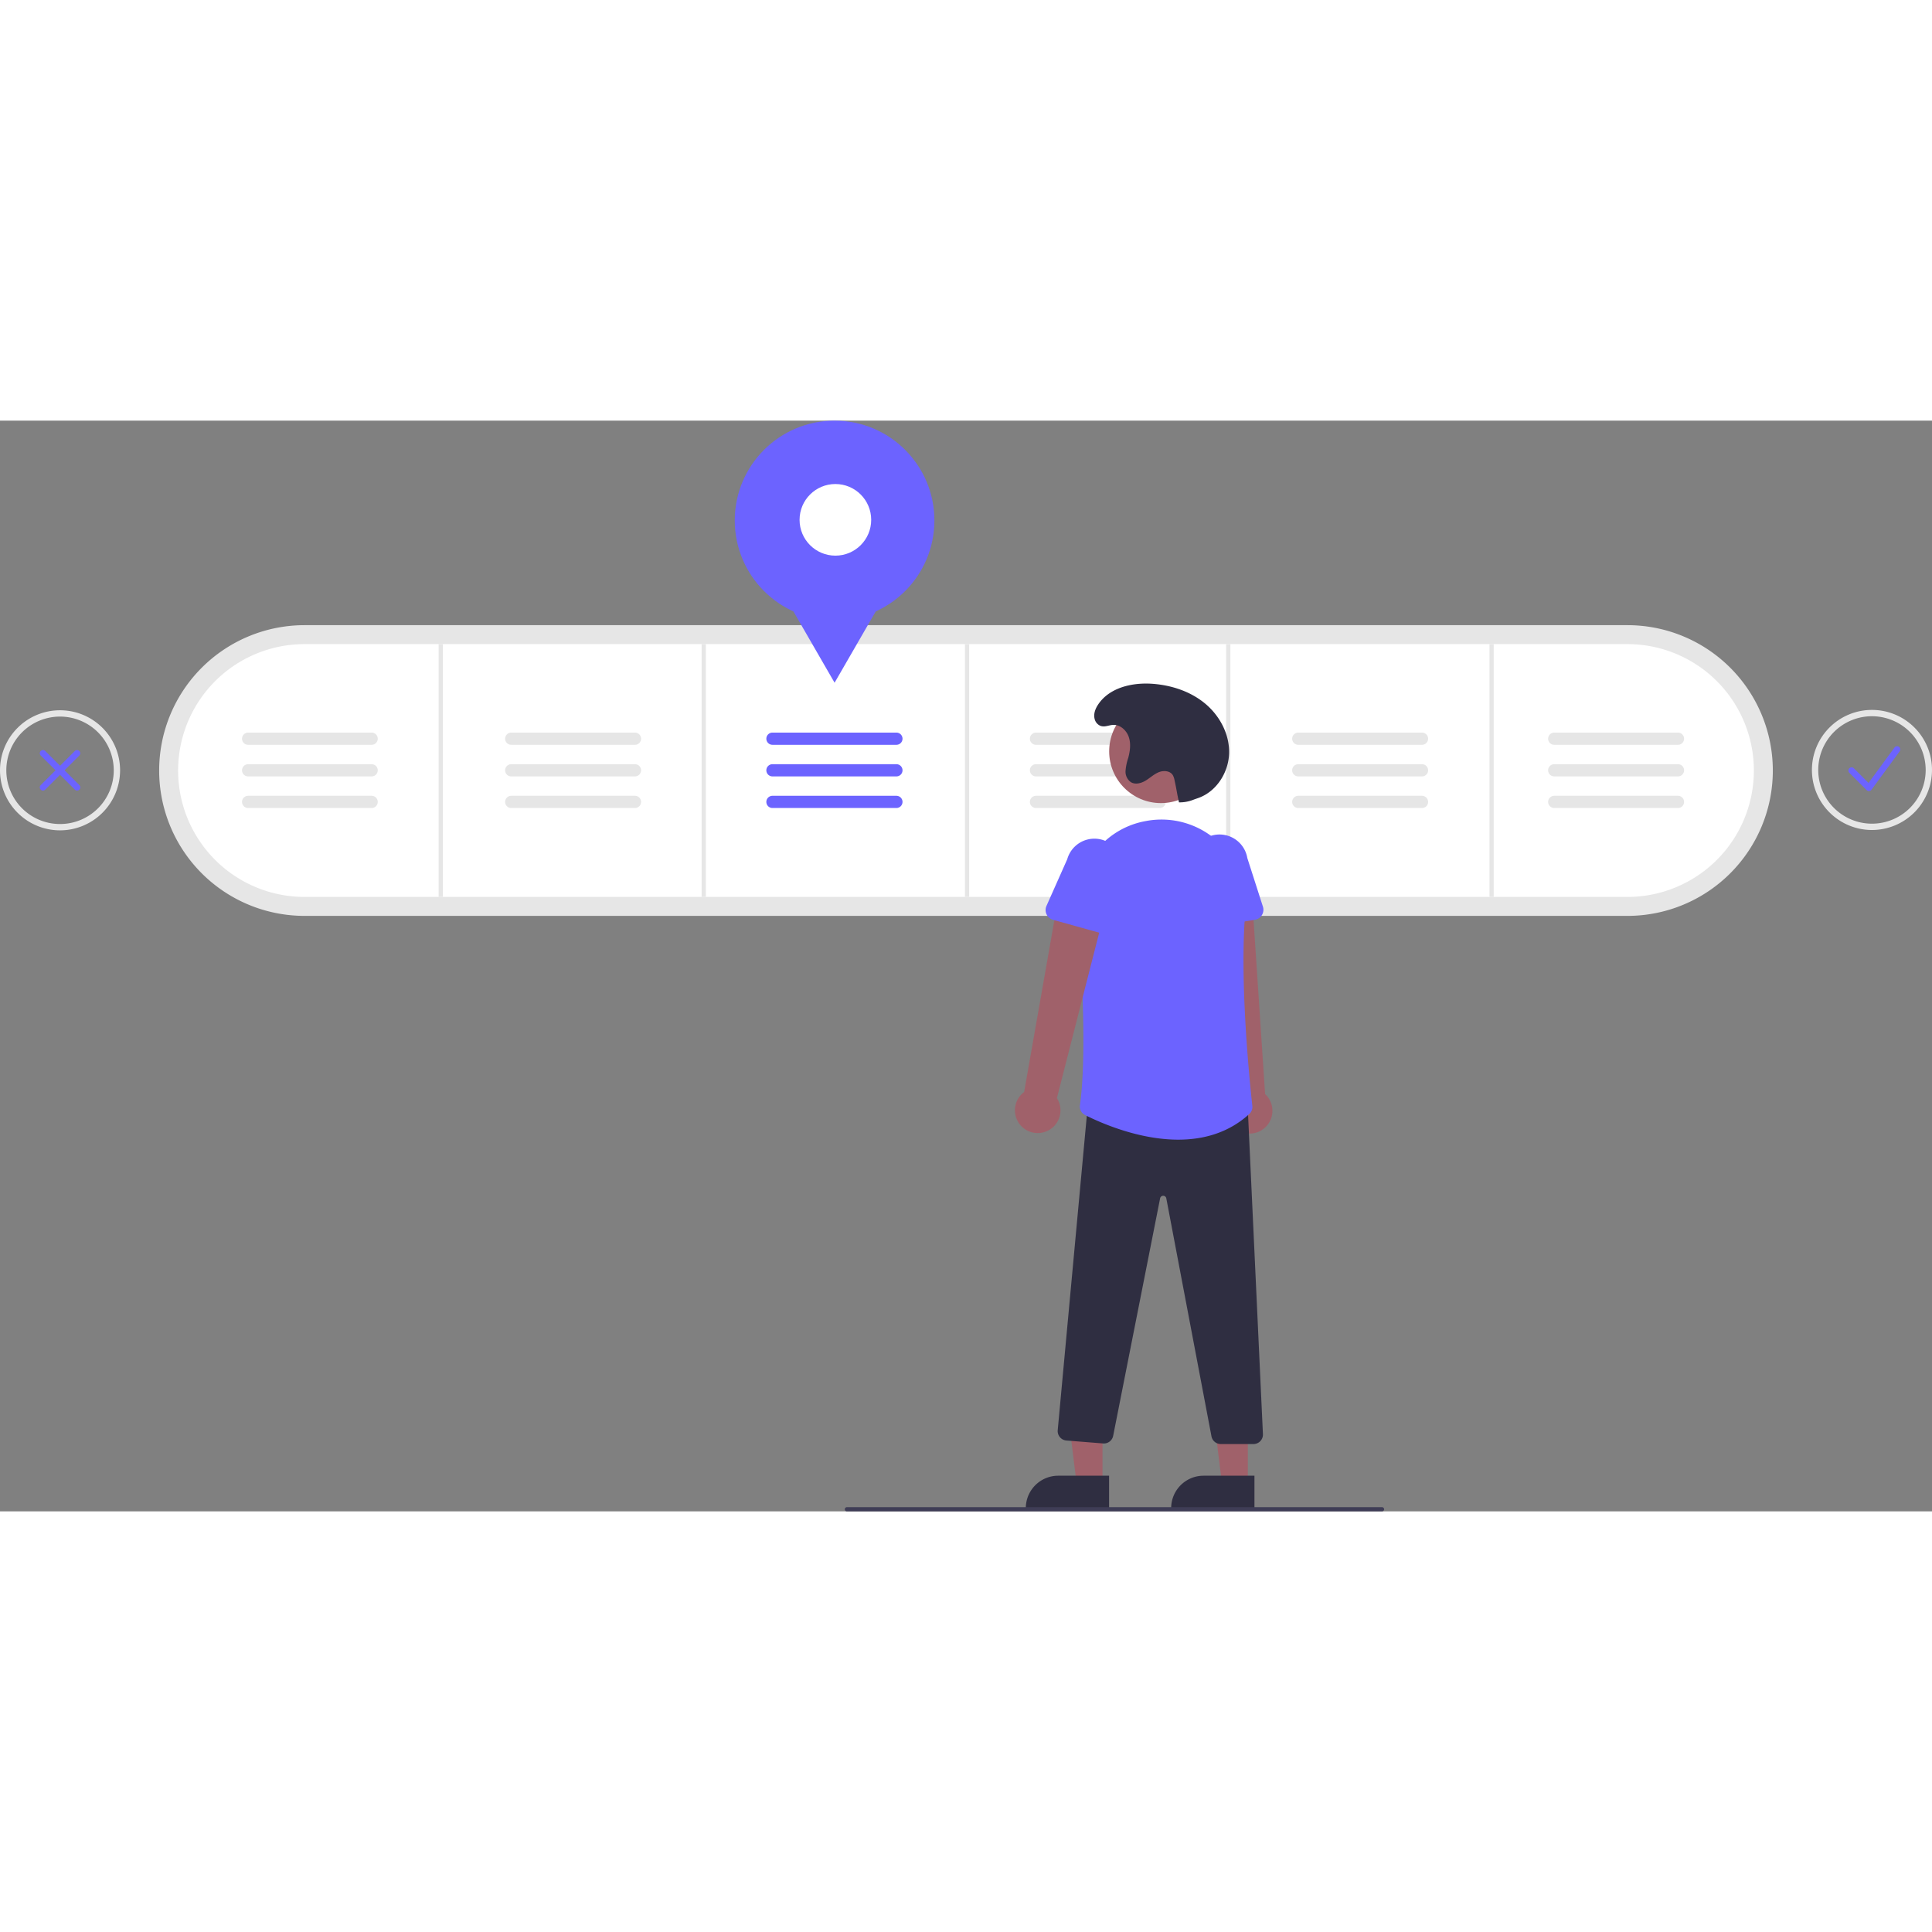 <svg xmlns="http://www.w3.org/2000/svg" data-name="Layer 1" width="120" height="120"
     viewBox="0 0 917.115 517.759" xmlns:xlink="http://www.w3.org/1999/xlink">
    <rect x="0" y="0" width="917.115" height="517.759" fill="#808080" stroke="none"/>
    <path d="M285.72,426.207a69,69,0,0,1,0-138h628a69,69,0,0,1,0,138Z" transform="translate(-141.165 -191.12)"
          fill="#e6e6e6" />
    <path d="M285.72,297.207a60,60,0,0,0,0,120h628a60,60,0,0,0,0-120Z" transform="translate(-141.165 -191.12)"
          fill="#fff" />
    <rect x="208.222" y="106.087" width="2" height="120" fill="#e6e6e6" />
    <rect x="333.055" y="106.087" width="2" height="120" fill="#e6e6e6" />
    <rect x="458.055" y="106.087" width="2" height="120" fill="#e6e6e6" />
    <rect x="582.055" y="106.087" width="2" height="120" fill="#e6e6e6" />
    <rect x="707.055" y="106.087" width="2" height="120" fill="#e6e6e6" />
    <path
        d="M383.897,339.207a2.896,2.896,0,1,0,0,5.791h58.74a2.896,2.896,0,0,0,.011-5.791H383.897Z"
        transform="translate(-141.165 -191.12)" fill="#e6e6e6" />
    <path
        d="M383.897,354.207a2.896,2.896,0,1,0,0,5.791h58.74a2.896,2.896,0,0,0,.011-5.791H383.897Z"
        transform="translate(-141.165 -191.12)" fill="#e6e6e6" />
    <path
        d="M383.897,369.207a2.896,2.896,0,1,0,0,5.791h58.74a2.896,2.896,0,0,0,.011-5.791H383.897Z"
        transform="translate(-141.165 -191.12)" fill="#e6e6e6" />
    <path d="M507.897,339.207a2.896,2.896,0,1,0,0,5.791h58.74a2.896,2.896,0,1,0,0-5.791Z"
          transform="translate(-141.165 -191.12)" fill="#6c63ff" />
    <path d="M507.897,354.207a2.896,2.896,0,1,0,0,5.791h58.74a2.896,2.896,0,1,0,0-5.791Z"
          transform="translate(-141.165 -191.12)" fill="#6c63ff" />
    <path d="M507.897,369.207a2.896,2.896,0,1,0,0,5.791h58.74a2.896,2.896,0,1,0,0-5.791Z"
          transform="translate(-141.165 -191.12)" fill="#6c63ff" />
    <path d="M632.897,339.207a2.896,2.896,0,0,0,0,5.791h58.74a2.896,2.896,0,1,0,0-5.791H632.897Z"
          transform="translate(-141.165 -191.12)" fill="#e6e6e6" />
    <path d="M632.897,354.207a2.896,2.896,0,0,0,0,5.791h58.74a2.896,2.896,0,1,0,0-5.791H632.897Z"
          transform="translate(-141.165 -191.12)" fill="#e6e6e6" />
    <path d="M632.897,369.207a2.896,2.896,0,0,0,0,5.791h58.74a2.896,2.896,0,1,0,0-5.791H632.897Z"
          transform="translate(-141.165 -191.12)" fill="#e6e6e6" />
    <path d="M757.397,339.207a2.896,2.896,0,0,0,0,5.791h58.74a2.896,2.896,0,1,0,0-5.791H757.397Z"
          transform="translate(-141.165 -191.12)" fill="#e6e6e6" />
    <path d="M757.397,354.207a2.896,2.896,0,0,0,0,5.791h58.74a2.896,2.896,0,1,0,0-5.791H757.397Z"
          transform="translate(-141.165 -191.12)" fill="#e6e6e6" />
    <path d="M757.397,369.207a2.896,2.896,0,0,0,0,5.791h58.74a2.896,2.896,0,1,0,0-5.791H757.397Z"
          transform="translate(-141.165 -191.12)" fill="#e6e6e6" />
    <path d="M878.897,339.207a2.896,2.896,0,0,0,0,5.791h58.74a2.896,2.896,0,1,0,0-5.791H878.897Z"
          transform="translate(-141.165 -191.12)" fill="#e6e6e6" />
    <path d="M878.897,354.207a2.896,2.896,0,0,0,0,5.791h58.74a2.896,2.896,0,1,0,0-5.791H878.897Z"
          transform="translate(-141.165 -191.12)" fill="#e6e6e6" />
    <path d="M878.897,369.207a2.896,2.896,0,0,0,0,5.791h58.74a2.896,2.896,0,1,0,0-5.791H878.897Z"
          transform="translate(-141.165 -191.12)" fill="#e6e6e6" />
    <path
        d="M258.897,339.207a2.896,2.896,0,0,0,0,5.791h58.74a2.896,2.896,0,0,0,.011-5.791H258.897Z"
        transform="translate(-141.165 -191.12)" fill="#e6e6e6" />
    <path
        d="M258.897,354.207a2.896,2.896,0,0,0,0,5.791h58.74a2.896,2.896,0,0,0,.011-5.791H258.897Z"
        transform="translate(-141.165 -191.12)" fill="#e6e6e6" />
    <path
        d="M258.897,369.207a2.896,2.896,0,0,0,0,5.791h58.74a2.896,2.896,0,0,0,.011-5.791H258.897Z"
        transform="translate(-141.165 -191.12)" fill="#e6e6e6" />
    <circle cx="396.173" cy="47.382" r="47.382" fill="#6c63ff" />
    <polygon
        points="396.173 124.408 381.357 98.747 366.542 73.086 396.173 73.086 425.803 73.086 410.988 98.747 396.173 124.408"
        fill="#6c63ff" />
    <circle cx="396.555" cy="47.086" r="17" fill="#fff" />
    <path
        d="M1028.333,366.95a1.518,1.518,0,0,1-1.074-.445l-8.205-8.205a1.519,1.519,0,1,1,2.148-2.148l6.952,6.952,12.323-16.804a1.519,1.519,0,0,1,2.451,1.797l-13.37,18.232a1.521,1.521,0,0,1-1.109.617C1028.41,366.949,1028.371,366.95,1028.333,366.95Z"
        transform="translate(-141.165 -191.12)" fill="#6c63ff" />
    <path
        d="M161.568,366.718a1.519,1.519,0,0,1-1.074-2.594l16.194-16.193a1.519,1.519,0,0,1,2.148,2.148L162.642,366.273A1.514,1.514,0,0,1,161.568,366.718Z"
        transform="translate(-141.165 -191.12)" fill="#6c63ff" />
    <path
        d="M177.761,366.718a1.514,1.514,0,0,1-1.074-.445l-16.193-16.193a1.519,1.519,0,0,1,2.148-2.148l16.193,16.193a1.519,1.519,0,0,1-1.074,2.594Z"
        transform="translate(-141.165 -191.12)" fill="#6c63ff" />
    <path
        d="M729.118,528.176a10.743,10.743,0,0,1-3.186-16.161l-13.889-96.854,23.353.643,6.31,95.002a10.801,10.801,0,0,1-12.587,17.37Z"
        transform="translate(-141.165 -191.12)" fill="#a0616a" />
    <path
        d="M708.999,430.962a4.812,4.812,0,0,1-1.73-3.619l-.392-24.173a13.377,13.377,0,0,1,26.385-4.433l7.413,23.094a4.817,4.817,0,0,1-3.802,6.224l-24.003,3.961A4.811,4.811,0,0,1,708.999,430.962Z"
        transform="translate(-141.165 -191.12)" fill="#6c63ff" />
    <polygon points="523.354 504.84 511.095 504.84 505.262 457.552 523.357 457.552 523.354 504.84" fill="#a0616a" />
    <path d="M667.646,707.845l-39.531-.001v-.5a15.386,15.386,0,0,1,15.386-15.386h.001l24.144.001Z"
          transform="translate(-141.165 -191.12)" fill="#2f2e41" />
    <polygon points="592.354 504.84 580.095 504.84 574.262 457.552 592.357 457.552 592.354 504.84" fill="#a0616a" />
    <path d="M736.646,707.845l-39.531-.001v-.5a15.386,15.386,0,0,1,15.386-15.386h.001l24.144.001Z"
          transform="translate(-141.165 -191.12)" fill="#2f2e41" />
    <path
        d="M716.251,673.297l-21.443-113a1.454,1.454,0,0,0-1.466-1.211h-.006a1.454,1.454,0,0,0-1.469,1.199L669.577,673.061a4.502,4.502,0,0,1-4.767,3.582l-17.426-1.394a4.5,4.5,0,0,1-4.121-4.911l14.66-158.423L732.842,513.869l.464.013,7.369,158.332a4.5,4.5,0,0,1-4.495,4.714H720.667A4.51,4.51,0,0,1,716.251,673.297Z"
        transform="translate(-141.165 -191.12)" fill="#2f2e41" />
    <circle cx="551.082" cy="156.988" r="24.561" fill="#a0616a" />
    <path
        d="M656.224,520.736a4.493,4.493,0,0,1-2.415-4.637c3.175-22.688,1.153-62.808-1.103-92.468-1.546-20.327,12.116-38.525,31.78-42.331.306-.059.612-.116.918-.171h0a39.598,39.598,0,0,1,33.962,9.834,40.02,40.02,0,0,1,12.956,33.305c-2.915,33.062,2.261,82.558,3.328,92.144a4.552,4.552,0,0,1-1.469,3.85c-9.968,9.098-21.992,12.175-33.698,12.175C681.55,532.436,663.449,524.387,656.224,520.736Z"
        transform="translate(-141.165 -191.12)" fill="#6c63ff" />
    <path
        d="M637.963,528.446a10.743,10.743,0,0,0,4.908-15.724L667.109,417.926l-23.287-1.875-16.502,93.77a10.801,10.801,0,0,0,10.643,18.625Z"
        transform="translate(-141.165 -191.12)" fill="#a0616a" />
    <path
        d="M664.472,434.594l-23.437-6.522a4.817,4.817,0,0,1-3.11-6.598l9.856-22.161a13.377,13.377,0,0,1,25.754,7.248l-2.992,23.99a4.817,4.817,0,0,1-6.071,4.043Z"
        transform="translate(-141.165 -191.12)" fill="#6c63ff" />
    <path
        d="M700.821,372.323a17.598,17.598,0,0,0,6.797-1.23c.951-.367,1.939-.668,2.889-1.035,8.387-3.24,13.911-12.172,14.109-21.16s-4.457-17.713-11.369-23.462-15.865-8.701-24.83-9.384c-9.657-.735-20.53,1.714-25.926,9.756-1.436,2.141-2.441,4.738-1.59,7.322a4.685,4.685,0,0,0,1.32,2.028c2.41,2.144,4.812.532,7.269.389,3.377-.196,6.409,2.537,7.499,5.739s.61,6.727-.27,9.992a24.962,24.962,0,0,0-1.258,6.076,6.108,6.108,0,0,0,2.531,5.379c2.11,1.275,4.881.537,6.992-.736s3.935-3.044,6.216-3.981,5.344-.729,6.671,1.348a7.379,7.379,0,0,1,.843,2.435c1.19,5.421.916,5.102,2.106,10.523Z"
        transform="translate(-141.165 -191.12)" fill="#2f2e41" />
    <path d="M797.193,708.88h-254a1,1,0,0,1,0-2h254a1,1,0,0,1,0,2Z" transform="translate(-141.165 -191.12)"
          fill="#3f3d56" />
    <path
        d="M169.665,385.603a28.5,28.5,0,1,1,28.5-28.5A28.532,28.532,0,0,1,169.665,385.603Zm0-54a25.5,25.5,0,1,0,25.5,25.5A25.529,25.529,0,0,0,169.665,331.603Z"
        transform="translate(-141.165 -191.12)" fill="#e6e6e6" />
    <path
        d="M1029.78,385.437a28.5,28.5,0,1,1,28.5-28.5A28.532,28.532,0,0,1,1029.78,385.437Zm0-54a25.5,25.5,0,1,0,25.5,25.5A25.529,25.529,0,0,0,1029.78,331.437Z"
        transform="translate(-141.165 -191.12)" fill="#e6e6e6" />
</svg>
